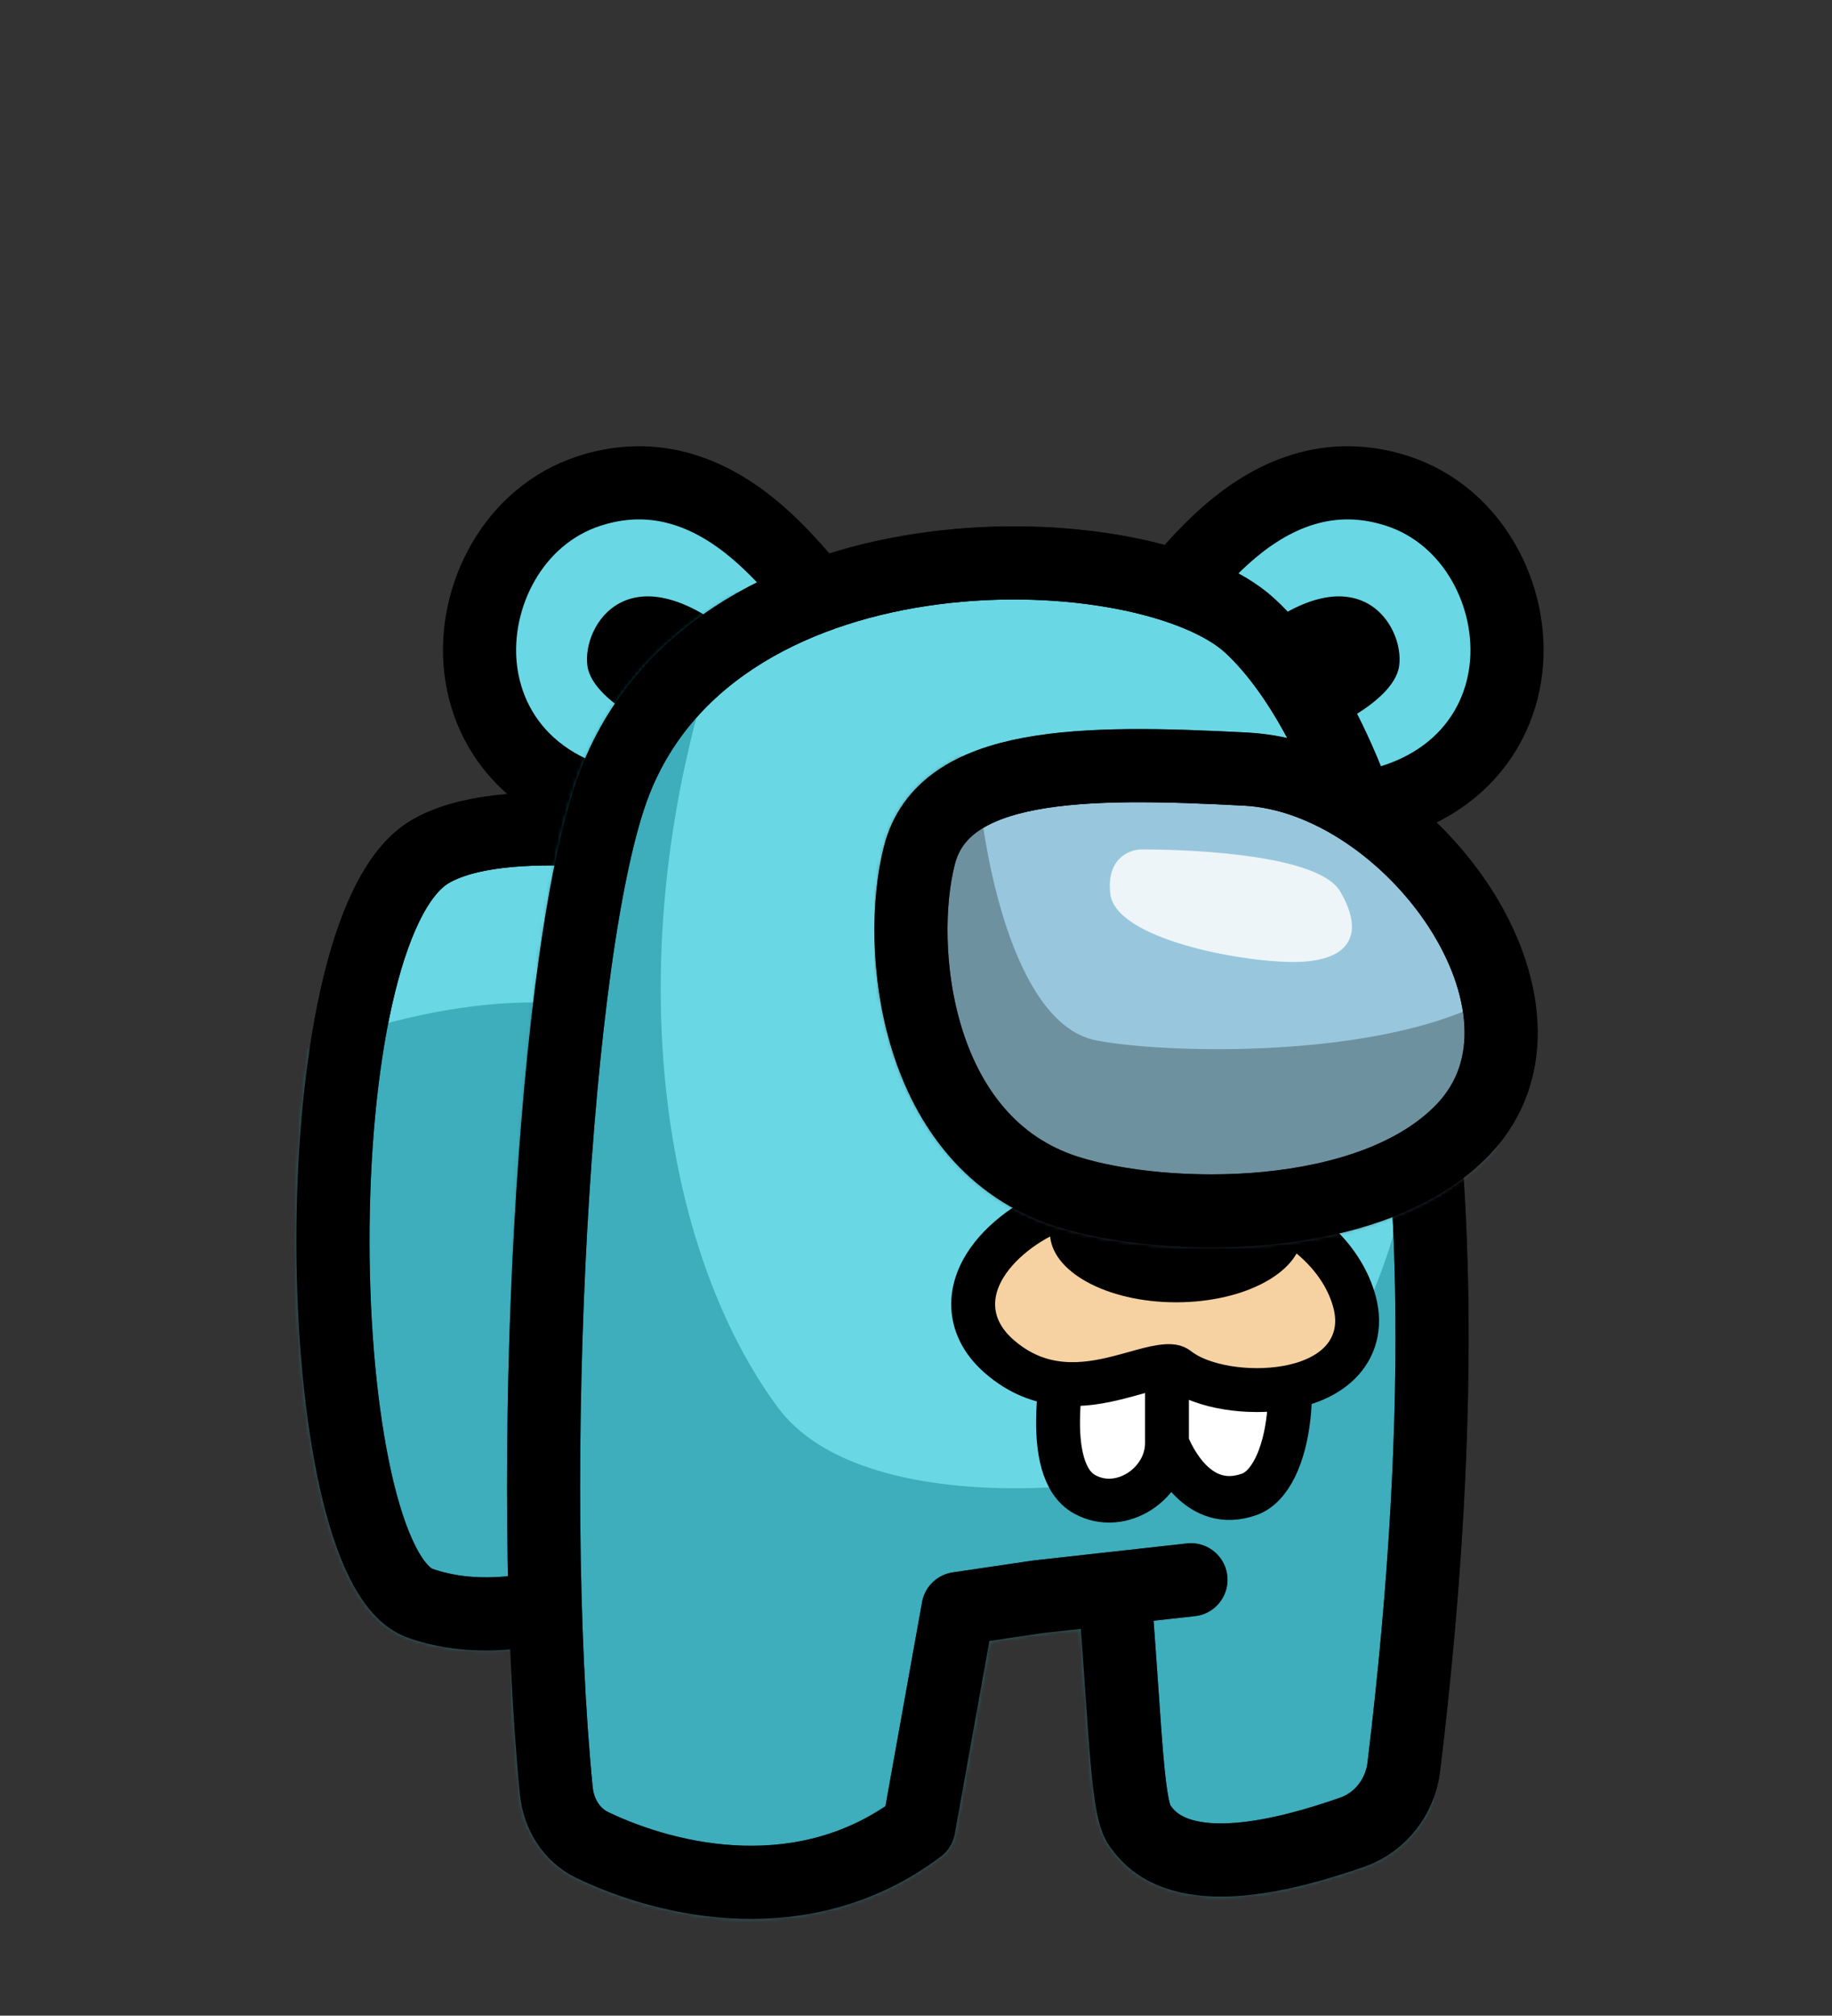 <svg width="501" height="551" viewBox="0 0 501 551" fill="none" xmlns="http://www.w3.org/2000/svg">
<rect x="0" y="0" width="501" height="551" fill="#333333" stroke="none"/>
<path d="M114.964 438.297C128.928 443.168 143.706 441.11 155.797 437.763C169.141 434.07 178.213 421.581 179.765 407.822L195.249 270.56C197.643 249.345 181.227 227.854 159.903 226.813C144.086 226.041 127.433 226.922 117.443 232.916C81.15 254.691 84.193 427.562 114.964 438.297Z" fill="#6AD7E5" stroke="black" stroke-width="20"/>
<mask id="mask0_1_300" style="mask-type:alpha" maskUnits="userSpaceOnUse" x="81" y="216" width="125" height="236">
<path d="M114.964 438.297C128.928 443.168 143.706 441.11 155.797 437.763C169.141 434.07 178.213 421.581 179.765 407.822L195.249 270.56C197.643 249.345 181.227 227.854 159.903 226.813C144.086 226.041 127.433 226.922 117.443 232.916C81.15 254.691 84.193 427.562 114.964 438.297Z" fill="#E453BD" stroke="#63114C" stroke-width="20"/>
</mask>
<g mask="url(#mask0_1_300)">
<path d="M174.692 277.999C129.465 264.26 71.882 289.449 48.744 303.761C48.744 377.04 82.139 454.994 98.837 484.812H174.692V277.999Z" fill="#1A8A9A" fill-opacity="0.55"/>
<path d="M114.964 438.297C128.928 443.168 143.706 441.11 155.797 437.763C169.141 434.07 178.213 421.581 179.765 407.822L195.249 270.56C197.643 249.345 181.227 227.854 159.903 226.813C144.086 226.041 127.433 226.922 117.443 232.916C81.15 254.691 84.193 427.562 114.964 438.297Z" stroke="black" stroke-width="20"/>
</g>
<path d="M226.35 182.168L244.681 170.968L225.303 164.484C225.199 164.388 225.074 164.269 224.926 164.124C223.981 163.192 222.791 161.855 221.123 159.946C220.937 159.733 220.747 159.516 220.553 159.293C217.452 155.739 213.284 150.963 208.335 146.535C197.806 137.116 181.709 127.539 161.15 134.206C140.335 140.956 129.182 163.04 131.425 182.775C132.589 193.02 137.35 203.089 146.473 210.509C155.56 217.899 168.144 222 183.876 222H191.119L193.377 215.118C194.781 210.841 199.701 204.394 206.957 197.465C213.878 190.856 221.515 185.122 226.35 182.168ZM225.7 164.824C225.7 164.825 225.692 164.819 225.677 164.807C225.692 164.818 225.7 164.824 225.7 164.824Z" fill="#6AD7E5" stroke="black" stroke-width="20"/>
<path d="M160.636 182C162.124 192.91 185.636 202.5 189.636 202.5L202.136 175C172.136 149.5 159.136 171 160.636 182Z" fill="black"/>
<path d="M316.922 182.168L298.592 170.968L317.969 164.484C318.073 164.388 318.199 164.269 318.346 164.124C319.291 163.192 320.481 161.855 322.15 159.946C322.335 159.733 322.525 159.516 322.719 159.293C325.82 155.739 329.988 150.963 334.937 146.535C345.466 137.116 361.564 127.539 382.122 134.206C402.937 140.956 414.09 163.04 411.848 182.775C410.683 193.02 405.923 203.089 396.799 210.509C387.712 217.899 375.128 222 359.397 222H352.154L349.895 215.118C348.492 210.841 343.571 204.394 336.315 197.465C329.395 190.856 321.758 185.122 316.922 182.168ZM317.573 164.824C317.573 164.825 317.58 164.819 317.596 164.807C317.581 164.818 317.573 164.824 317.573 164.824Z" fill="#6AD7E5" stroke="black" stroke-width="20"/>
<path d="M382.636 182C381.148 192.91 357.636 202.5 353.636 202.5L341.136 175C371.136 149.5 384.136 171 382.636 182Z" fill="black"/>
<path d="M168.252 213.594C150.984 257.627 143.772 404.47 152.133 489.522C152.758 495.888 156.279 501.636 162.048 504.399C183.05 514.459 220.215 522.968 251.263 499.527L261.997 439.728L283.823 436.508L304.755 434.182C308.047 475.115 308.154 495.576 312.09 499.527C322.927 514.936 352.227 507.01 369.856 500.835C377.494 498.159 382.913 491.122 383.888 483.088C408.439 280.789 369.148 196.282 341.825 171.061C313.916 145.299 196.876 140.601 168.252 213.594Z" fill="#6AD7E5"/>
<path d="M325.687 431.856L304.755 434.182M304.755 434.182L283.823 436.508L261.997 439.728L251.263 499.527C220.215 522.968 183.05 514.459 162.048 504.399C156.279 501.636 152.758 495.888 152.133 489.522C143.772 404.47 150.984 257.627 168.252 213.594C196.876 140.601 313.916 145.299 341.825 171.061C369.148 196.282 408.439 280.789 383.888 483.088C382.913 491.122 377.494 498.159 369.856 500.835C352.227 507.01 322.927 514.936 312.09 499.527C308.154 495.576 308.047 475.115 304.755 434.182Z" stroke="black" stroke-width="20" stroke-linecap="round" stroke-linejoin="round"/>
<mask id="mask1_1_300" style="mask-type:alpha" maskUnits="userSpaceOnUse" x="138" y="143" width="264" height="382">
<path d="M168.252 213.594C150.984 257.627 143.772 404.47 152.133 489.522C152.758 495.888 156.279 501.636 162.048 504.399C183.05 514.459 220.215 522.968 251.263 499.527L261.997 439.728L283.823 436.508L304.755 434.182C308.047 475.115 308.154 495.576 312.09 499.527C322.927 514.936 352.227 507.01 369.856 500.835C377.494 498.159 382.913 491.122 383.888 483.088C408.439 280.789 369.148 196.282 341.825 171.061C313.916 145.299 196.876 140.601 168.252 213.594Z" fill="#E752BE"/>
<path d="M325.687 431.856L304.755 434.182M304.755 434.182L283.823 436.508L261.997 439.728L251.263 499.527C220.215 522.968 183.05 514.459 162.048 504.399C156.279 501.636 152.758 495.888 152.133 489.522C143.772 404.47 150.984 257.627 168.252 213.594C196.876 140.601 313.916 145.299 341.825 171.061C369.148 196.282 408.439 280.789 383.888 483.088C382.913 491.122 377.494 498.159 369.856 500.835C352.227 507.01 322.927 514.936 312.09 499.527C308.154 495.576 308.047 475.115 304.755 434.182Z" stroke="#63114C" stroke-width="20" stroke-linecap="round" stroke-linejoin="round"/>
</mask>
<g mask="url(#mask1_1_300)">
<path d="M340.714 396.075C365.904 385.771 382.22 343.836 386.514 313.064L394.385 566.391H139.627V157.776H203.317C167.536 245.081 176.839 335.964 212.62 384.626C235.389 415.592 309.227 408.956 340.714 396.075Z" fill="#1A8A9A" fill-opacity="0.55"/>
<path d="M325.687 431.856L304.755 434.182M304.755 434.182L283.823 436.508L261.997 439.728L251.263 499.527C220.215 522.968 183.05 514.459 162.048 504.399C156.279 501.636 152.758 495.888 152.133 489.522C143.772 404.47 150.984 257.627 168.252 213.594C196.876 140.601 313.916 145.299 341.825 171.061C369.148 196.282 408.439 280.789 383.888 483.088C382.913 491.122 377.494 498.159 369.856 500.835C352.227 507.01 322.927 514.936 312.09 499.527C308.154 495.576 308.047 475.115 304.755 434.182Z" stroke="black" stroke-width="20" stroke-linecap="round" stroke-linejoin="round"/>
</g>
<path d="M296.636 408.5C284.636 401.9 290.303 372.5 293.636 359.5L319.136 356H347.636C356.636 374 353.314 404.329 341.636 408.5C327.636 413.5 320.636 398.333 319.136 394.5C319.136 405.5 306.636 414 296.636 408.5Z" fill="white"/>
<path d="M319.136 394.5C319.136 405.5 306.636 414 296.636 408.5C284.636 401.9 290.303 372.5 293.636 359.5L319.136 356M319.136 394.5C319.136 385.7 319.136 365.167 319.136 356M319.136 394.5C320.636 398.333 327.636 413.5 341.636 408.5C353.314 404.329 356.636 374 347.636 356H319.136" stroke="black" stroke-width="12"/>
<path d="M293.036 329.365C285.782 331.055 276.789 336.348 271.32 343.215C268.492 346.767 266.18 351.279 266.137 356.384C266.091 361.737 268.545 366.672 273.209 370.758C284.546 380.692 296.803 378.856 305.882 376.55C307.663 376.098 309.223 375.662 310.643 375.266C313.16 374.563 315.238 373.982 317.33 373.649C320.377 373.164 321.421 373.619 321.934 374.023C325.578 376.897 330.727 378.554 335.701 379.361C340.818 380.191 346.523 380.246 351.795 379.329C356.946 378.432 362.408 376.477 366.276 372.656C370.524 368.461 372.21 362.628 370.437 355.947C367.288 344.085 356.686 334.359 343.01 329.207C329.224 324.012 311.664 323.142 293.036 329.365Z" fill="#F6D2A2" stroke="black" stroke-width="12"/>
<ellipse cx="321.636" cy="337" rx="34.5" ry="19" fill="black"/>
<path d="M400.11 308.771C374.975 335.064 318.53 334.201 291.898 325.77C250.003 312.507 244.994 258.836 251.434 233.79C258.025 208.158 295.751 207.849 340.865 210.254C385.979 212.659 431.529 275.904 400.11 308.771Z" fill="#98C7DD" stroke="black" stroke-width="20"/>
<mask id="mask2_1_300" style="mask-type:alpha" maskUnits="userSpaceOnUse" x="239" y="199" width="182" height="143">
<path d="M400.11 308.771C374.975 335.064 318.53 334.201 291.898 325.77C250.003 312.507 244.994 258.836 251.434 233.79C258.025 208.158 295.751 207.849 340.865 210.254C385.979 212.659 431.529 275.904 400.11 308.771Z" fill="#98C7DD" stroke="#3D3436" stroke-width="20"/>
</mask>
<g mask="url(#mask2_1_300)">
<path d="M366.476 243.65C360.751 233.917 327.73 232.2 312.225 232.2C308.886 232.2 302.493 234.633 303.638 244.365C305.069 256.531 338.703 262.971 353.731 262.971C368.759 262.971 373.632 255.815 366.476 243.65Z" fill="#FBFDFD" fill-opacity="0.85"/>
<path d="M299.924 284.44C278.44 280.411 269.343 237.959 267.316 212.634C267.085 209.752 265.232 207.232 262.51 206.255L248.671 201.287C244.009 199.614 239.097 203.055 239.097 208.008V369.598C239.097 376.227 340.369 372.728 396.337 369.903C399.778 369.729 402.586 367.122 403.04 363.706L413.326 286.289C414.199 279.721 405.511 274.414 399.351 276.853C368.47 289.079 318.638 287.949 299.924 284.44Z" fill="#4B646E" fill-opacity="0.55"/>
<path d="M400.11 308.771C374.975 335.064 318.53 334.201 291.898 325.77C250.003 312.507 244.994 258.836 251.434 233.79C258.025 208.158 295.751 207.849 340.865 210.254C385.979 212.659 431.529 275.904 400.11 308.771Z" stroke="black" stroke-width="20"/>
</g>
</svg>
